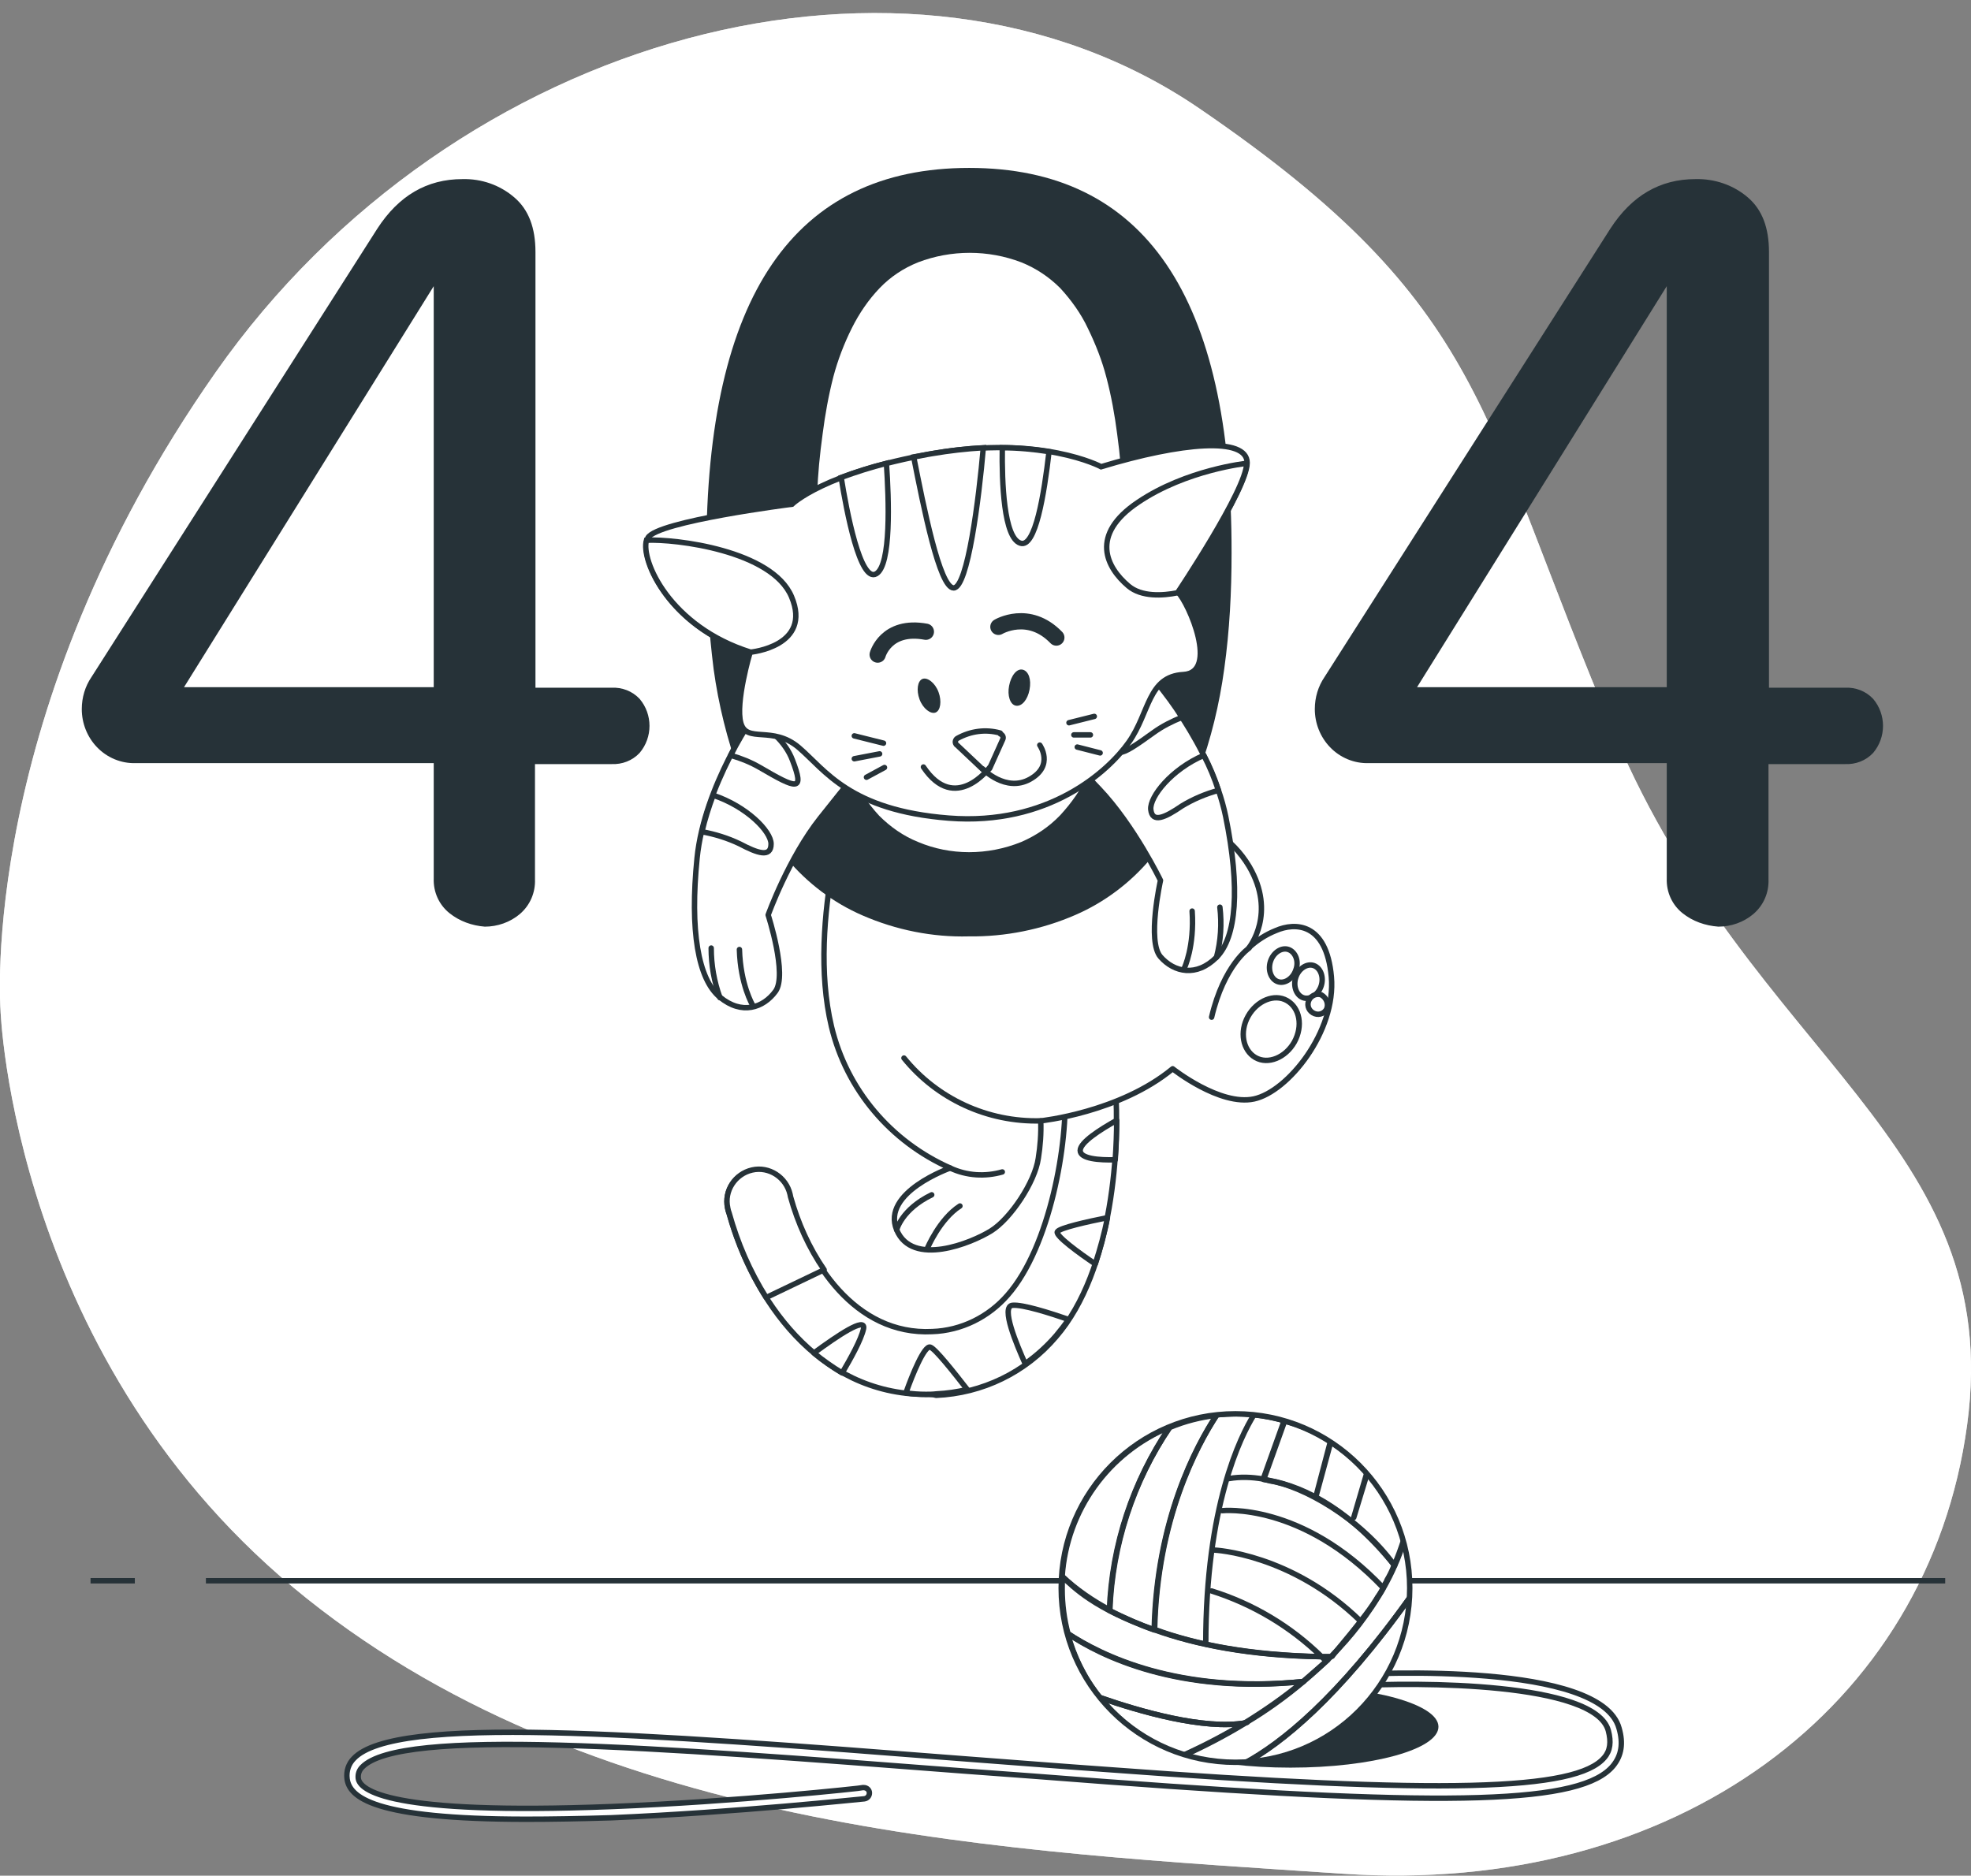 <?xml version="1.0" encoding="utf-8"?>
<!-- Generator: Adobe Illustrator 27.7.0, SVG Export Plug-In . SVG Version: 6.00 Build 0)  -->
<svg version="1.1" id="Layer_1" xmlns="http://www.w3.org/2000/svg" xmlns:xlink="http://www.w3.org/1999/xlink" x="0px" y="0px"
	 viewBox="0 0 404.9 385.4" style="enable-background:new 0 0 404.9 385.4;" xml:space="preserve">
<rect x="0" y="0" width="404.9" height="385.4" fill="#808080" stroke="none"/>
<style type="text/css">
	.st0{fill:#FFFFFF;}
	.st1{opacity:0.7;fill:#FFFFFF;enable-background:new    ;}
	.st2{fill:none;stroke:#263238;stroke-width:1.113;stroke-miterlimit:10;}
	.st3{fill:#263238;}
	.st4{fill:#FFFFFF;stroke:#263238;stroke-width:1.113;stroke-miterlimit:10;}
	.st5{clip-path:url(#SVGID_00000061465612674900636310000001343873406932269191_);}
	.st6{opacity:0.3;fill:#FFFFFF;enable-background:new    ;}
	.st7{fill:none;stroke:#263238;stroke-width:1.113;stroke-linecap:round;stroke-linejoin:round;}
	.st8{clip-path:url(#SVGID_00000102505277256954447320000013124804338140894374_);}
	.st9{opacity:0.5;fill:#FFFFFF;enable-background:new    ;}
	.st10{fill:#FFFFFF;stroke:#263238;stroke-width:1.113;stroke-linecap:round;stroke-linejoin:round;}
	.st11{clip-path:url(#SVGID_00000134230566547818016900000013039181162146952863_);}
	.st12{clip-path:url(#SVGID_00000056402911598103773880000007686684743392000661_);}
	.st13{clip-path:url(#SVGID_00000126319844380001017090000003902237423272565433_);}
	.st14{clip-path:url(#SVGID_00000172440763799271938730000013651663447377801893_);}
	.st15{fill:none;stroke:#263238;stroke-width:3.34;stroke-linecap:round;stroke-linejoin:round;}
	.st16{fill:none;stroke:#263238;stroke-width:1.113;stroke-linecap:round;stroke-miterlimit:10;}
</style>
<g id="freepik--background-simple--inject-18">
	<path class="st0" d="M0.1,207.4c0,0,2.3,72.7,63,121.1s144.7,51.9,212.8,56.5s120.3-33.9,128.2-92.2s-44.1-75.3-72.3-141.6
		s-25.7-88.1-85.4-128.9S93.3,6.6,44.3,76.5S0.1,207.4,0.1,207.4z"/>
	<path class="st1" d="M0.1,207.4c0,0,2.3,72.7,63,121.1s144.7,51.9,212.8,56.5s120.3-33.9,128.2-92.2s-44.1-75.3-72.3-141.6
		s-25.7-88.1-85.4-128.9S93.3,6.6,44.3,76.5S0.1,207.4,0.1,207.4z"/>
</g>
<g id="freepik--Floor--inject-18">
	<line class="st2" x1="27.7" y1="324.8" x2="18.6" y2="324.8"/>
	<line class="st2" x1="399.6" y1="324.8" x2="42.3" y2="324.8"/>
</g>
<g id="freepik--yarn-ball--inject-18">
	<ellipse class="st3" cx="265.1" cy="354.8" rx="30.4" ry="8.4"/>
	<path class="st4" d="M108.1,373.8c-31.6,0-36.3-4.6-36.8-8.3c-0.2-1.6,0.3-3.1,1.4-4.2c8.5-8.9,57.6-5.2,125.6,0.1
		c9.5,0.7,19.3,1.5,29.3,2.2c68.6,5.1,96.3,4.4,102-2.5c1.2-1.4,1.4-3.2,0.8-5.5c-2.7-10-39.1-10-52.9-9.2c-0.7,0-1.2-0.5-1.3-1.1
		c0-0.7,0.5-1.2,1.1-1.2c0,0,0,0,0,0c5.3-0.3,51.6-2.6,55.3,11c0.9,3.1,0.5,5.6-1.2,7.7c-6.4,7.8-32.6,8.6-104,3.3
		c-10.1-0.8-19.9-1.5-29.3-2.2c-64.8-5-115.9-8.9-123.7-0.8c-0.6,0.6-0.9,1.4-0.8,2.3c0.3,2.4,6,7.6,52,5.8
		c25.7-1,51.6-3.8,51.8-3.9c0.7,0,1.2,0.5,1.2,1.1c0,0.6-0.4,1.1-1,1.2c-0.3,0-26.2,2.8-52,3.9C119.1,373.7,113.2,373.8,108.1,373.8
		z"/>
	<circle class="st0" cx="253.8" cy="326.3" r="35.8"/>
	<g>
		<defs>
			<circle id="SVGID_1_" cx="253.8" cy="326.3" r="35.8"/>
		</defs>
		<clipPath id="SVGID_00000011733522498922278540000009385174265168203936_">
			<use xlink:href="#SVGID_1_"  style="overflow:visible;"/>
		</clipPath>
		<g style="clip-path:url(#SVGID_00000011733522498922278540000009385174265168203936_);">
			<path class="st0" d="M253.8,362.1c19.8,0,35.8-16,35.8-35.8c0-7.2-2.2-14.3-6.2-20.2c-0.4,15.6-9,38.6-53.8,46.5
				C236.2,358.8,244.9,362.1,253.8,362.1z"/>
			<path class="st6" d="M253.8,362.1c19.8,0,35.8-16,35.8-35.8c0-7.2-2.2-14.3-6.2-20.2c-0.4,15.6-9,38.6-53.8,46.5
				C236.2,358.8,244.9,362.1,253.8,362.1z"/>
			<path class="st7" d="M271.5,340.4c-6.4-6.2-14.1-10.8-22.6-13.5C257.3,329.5,265.1,334.1,271.5,340.4h1.9
				c4.2-4.2,7.8-8.9,10.8-14.1c-16.8-17.7-33.1-15.9-33.1-15.9s16.4-1.8,33.1,15.9c0.9-1.6,1.7-3.2,2.3-4.6
				c-7-9.8-19-16.4-25.5-17.4l-1.5-0.4c-2.3-0.4-4.7-0.5-7-0.1c2.3-0.4,4.7-0.3,7,0.1l4.3-12c-2-0.6-4.1-1-6.2-1.2
				c-2.8,4.5-9.9,18.8-9.9,47.1c0-28.3,7.1-42.6,9.9-47.1c-1.2-0.1-2.4-0.2-3.6-0.2c-1.4,0-2.7,0.1-4,0.2
				c-4.2,6.4-12.3,21.5-12.8,44.1C245.5,337.9,256.7,340.1,271.5,340.4z M279.5,333.1c-14.3-13.9-30-14.6-30-14.6
				S265.3,319.2,279.5,333.1z"/>
			<path class="st7" d="M237.1,334.9c0.5-22.6,8.6-37.7,12.8-44.1c-3.3,0.4-6.5,1.2-9.6,2.5c-7.6,11.1-11.9,24.2-12.4,37.6
				C230.9,332.4,234,333.8,237.1,334.9z"/>
			<path class="st7" d="M240.3,293.2c-12.6,5.2-21.2,17.1-22.1,30.7c2.9,2.7,6.2,5,9.8,6.9C228.5,317.4,232.8,304.4,240.3,293.2z"/>
			<path class="st7" d="M286.5,321.7c0.8-1.7,1.4-3.5,2-5.3c-1.5-5.1-4.1-9.8-7.6-13.8l-2.8,9.2l2.7-9.2c-2.2-2.5-4.7-4.6-7.5-6.4
				l-3,11.4l3.1-11.4c-2.9-1.9-6.1-3.3-9.5-4.2l-4.3,12C266.1,304.9,276.2,308.8,286.5,321.7z"/>
			<path class="st7" d="M289.8,328c0-0.5,0-1,0-1.6c0-3.4-0.5-6.8-1.4-10.1c-0.6,1.8-1.2,3.6-2,5.3l0,0l0,0
				c-0.4,1.1-0.9,2.1-1.5,3.1c0.1,0.1-0.9,1.5-0.8,1.6s-1,1.8-1,1.7c-2.4,4.2-9.6,12.3-9.4,12.3c-0.1,0-3.9,3.4-5.9,5.1l0,0
				c-3.7,3.1-7.7,5.9-11.9,8.5h0.3h-0.3c-4.1,2.5-8.3,4.7-12.7,6.7c3.5,1.1,7.1,1.7,10.8,1.7c0.6,0,1.2,0,1.8,0
				C263.1,358.3,274.7,349.2,289.8,328z"/>
			<path class="st7" d="M289.8,328c-15.1,21.2-26.8,30.3-34,34.2C274.3,361.3,289,346.5,289.8,328z"/>
			<path class="st7" d="M226,348.8c4.4,5.6,10.4,9.7,17.2,11.9c4.4-2,8.6-4.2,12.7-6.7C247.3,355.5,234,351.6,226,348.8z"/>
			<path class="st7" d="M255.9,354c4.2-2.5,8.1-5.3,11.9-8.5c-25.8,2.6-41.7-5.4-48.5-9.9c1.3,4.8,3.5,9.3,6.6,13.2
				C234,351.6,247.3,355.5,255.9,354z"/>
			<path class="st7" d="M267.8,345.5c2-1.7,3.9-3.4,5.6-5.1h-1.9c0.1,0.1,0.3,0.3,0.4,0.4c-0.1-0.1-0.3-0.3-0.4-0.4
				c-14.7-0.2-25.9-2.5-34.3-5.5l0,0c-12.3-4.3-16.7-8.8-18.9-10.9c-0.1,0.8-0.1,1.6-0.1,2.5c0,3.1,0.4,6.2,1.2,9.2
				C226.1,340.2,242,348.2,267.8,345.5z"/>
		</g>
	</g>
	<circle class="st7" cx="253.8" cy="326.3" r="35.8"/>
</g>
<g id="freepik--Character--inject-18">
	<path class="st0" d="M190.2,286.5c-22.3,0-35.6-19.8-40.4-37.1l-0.2-0.6c-1-3.5,0.9-7.1,4.4-8.1c3.5-1,7.1,0.9,8.1,4.4
		c0,0.2,0.1,0.3,0.1,0.5l0.1,0.5c3.6,13.2,13.4,28.3,29.2,27.5c6-0.2,11.6-3,15.5-7.5c8.7-9.9,12.5-31.5,11.7-42.4
		c-0.3-2.9,1.7-5.5,4.6-5.8c2.9-0.3,5.5,1.7,5.8,4.6c0,0.1,0,0.3,0,0.4c1,12.1-0.3,38.1-12.2,51.8c-6.2,7.3-15.1,11.6-24.6,12
		C191.7,286.5,190.9,286.5,190.2,286.5z"/>
	<g>
		<defs>
			<path id="SVGID_00000021821587462371446230000016908476217792587691_" d="M190.2,286.5c-22.3,0-35.6-19.8-40.4-37.1l-0.2-0.6
				c-1-3.5,0.9-7.1,4.4-8.1c3.5-1,7.1,0.9,8.1,4.4c0,0.2,0.1,0.3,0.1,0.5l0.1,0.5c3.6,13.2,13.4,28.3,29.2,27.5
				c6-0.2,11.6-3,15.5-7.5c8.7-9.9,12.5-31.5,11.7-42.4c-0.3-2.9,1.7-5.5,4.6-5.8c2.9-0.3,5.5,1.7,5.8,4.6c0,0.1,0,0.3,0,0.4
				c1,12.1-0.3,38.1-12.2,51.8c-6.2,7.3-15.1,11.6-24.6,12C191.7,286.5,190.9,286.5,190.2,286.5z"/>
		</defs>
		<clipPath id="SVGID_00000051352869366098377660000000128711415071608483_">
			<use xlink:href="#SVGID_00000021821587462371446230000016908476217792587691_"  style="overflow:visible;"/>
		</clipPath>
		<g style="clip-path:url(#SVGID_00000051352869366098377660000000128711415071608483_);">
			<path class="st0" d="M223.6,217.9c-2.9,0.2-5,2.8-4.8,5.6c0.4,5.3-0.3,13.2-2.1,21c2.6-0.1,5.3,0.2,7.8,1
				c-0.6,7.5-3.2,14.7-7.6,20.9c-9.7,13.5-24.3,17.8-35.6,16.2c-5.1-0.7-10.9-3.4-15.8-6.1c6.6,6.5,15.5,10.1,24.8,10.1
				c0.7,0,1.4,0,2.2-0.1c9.5-0.4,18.4-4.7,24.6-12c11.9-13.6,13.2-39.7,12.2-51.8C229,219.8,226.5,217.6,223.6,217.9
				C223.6,217.9,223.6,217.9,223.6,217.9z"/>
			<path class="st9" d="M223.6,217.9c-2.9,0.2-5,2.8-4.8,5.6c0.4,5.3-0.3,13.2-2.1,21c2.6-0.1,5.3,0.2,7.8,1
				c-0.6,7.5-3.2,14.7-7.6,20.9c-9.7,13.5-24.3,17.8-35.6,16.2c-5.1-0.7-10.9-3.4-15.8-6.1c6.6,6.5,15.5,10.1,24.8,10.1
				c0.7,0,1.4,0,2.2-0.1c9.5-0.4,18.4-4.7,24.6-12c11.9-13.6,13.2-39.7,12.2-51.8C229,219.8,226.5,217.6,223.6,217.9
				C223.6,217.9,223.6,217.9,223.6,217.9z"/>
		</g>
	</g>
	<path class="st7" d="M190.2,286.5c-22.3,0-35.6-19.8-40.4-37.1l-0.2-0.6c-1-3.5,0.9-7.1,4.4-8.1c3.5-1,7.1,0.9,8.1,4.4
		c0,0.2,0.1,0.3,0.1,0.5l0.1,0.5c3.6,13.2,13.4,28.3,29.2,27.5c6-0.2,11.6-3,15.5-7.5c8.7-9.9,12.5-31.5,11.7-42.4
		c-0.3-2.9,1.7-5.5,4.6-5.8c2.9-0.3,5.5,1.7,5.8,4.6c0,0.1,0,0.3,0,0.4c1,12.1-0.3,38.1-12.2,51.8c-6.2,7.3-15.1,11.6-24.6,12
		C191.7,286.5,190.9,286.5,190.2,286.5z"/>
	<path class="st10" d="M177.4,273c0.5-2.5-5.3,1.4-10.2,5c1.8,1.5,3.8,2.9,5.8,4.1C174.7,279.2,176.9,275.3,177.4,273z"/>
	<path class="st10" d="M190.2,286.5c0.7,0,1.4,0,2.2-0.1c2.1-0.1,4.2-0.4,6.3-0.9c-2.8-3.6-6.6-8.4-7.6-8.7c-1.2-0.4-3.7,5.7-5,9.4
		C187.4,286.4,188.8,286.5,190.2,286.5z"/>
	<path class="st10" d="M162.4,245.9l-0.1-0.5c-0.8-3.5-4.3-5.8-7.8-5s-5.8,4.3-5,7.8c0,0.2,0.1,0.3,0.1,0.5l0.2,0.6
		c1.7,6.1,4.2,11.9,7.6,17.3l11.9-5.7C166.2,256.4,163.9,251.3,162.4,245.9z"/>
	<path class="st10" d="M217,274.4c0.9-1.1,1.8-2.2,2.5-3.3c-3.8-1.3-9.4-3.1-11.5-2.9c-2.5,0.2,0.9,8.2,2.6,12
		C212.9,278.6,215.1,276.6,217,274.4z"/>
	<path class="st10" d="M217.2,253.1c-0.4,0.8,4.5,4.4,7.8,6.6c1-3.1,1.9-6.3,2.5-9.5C223.5,251,217.6,252.3,217.2,253.1z"/>
	<path class="st10" d="M229.1,238.3c0.2-2.9,0.3-5.6,0.3-8.1c-3.4,1.9-7.5,4.5-7.5,6.2S225.8,238.4,229.1,238.3z"/>
	<path class="st0" d="M175.3,160.9c0,0-9.7,28.1-4.5,50c3.1,13,12.2,23.7,24.4,29.1c0,0-14.2,5-11,12.7s15.4,2.7,19.4,0.2
		s9-10,9.7-14.9c0.4-2.5,0.6-5.1,0.5-7.7c0,0,16.2-1.7,27.1-10.7c0,0,9.7,7.7,16.7,6.2s16.9-13.9,15.9-25.1s-7.5-11.2-11.4-9.5
		c-2,0.8-3.9,2-5.5,3.5c0,0,5.7-7,0-16.7c-3.4-5.7-9.3-9.6-15.9-10.4c0,0-3-15.9-11.9-21.9S188,133.5,175.3,160.9z"/>
	<g>
		<defs>
			<path id="SVGID_00000106838229916091571620000009531341522111454639_" d="M175.3,160.9c0,0-9.7,28.1-4.5,50
				c3.1,13,12.2,23.7,24.4,29.1c0,0-14.2,5-11,12.7s15.4,2.7,19.4,0.2s9-10,9.7-14.9c0.4-2.5,0.6-5.1,0.5-7.7
				c0,0,16.2-1.7,27.1-10.7c0,0,9.7,7.7,16.7,6.2s16.9-13.9,15.9-25.1s-7.5-11.2-11.4-9.5c-2,0.8-3.9,2-5.5,3.5c0,0,5.7-7,0-16.7
				c-3.4-5.7-9.3-9.6-15.9-10.4c0,0-3-15.9-11.9-21.9S188,133.5,175.3,160.9z"/>
		</defs>
		<clipPath id="SVGID_00000135652180351830551210000009282841505190132865_">
			<use xlink:href="#SVGID_00000106838229916091571620000009531341522111454639_"  style="overflow:visible;"/>
		</clipPath>
		<g style="clip-path:url(#SVGID_00000135652180351830551210000009282841505190132865_);">
			<path class="st0" d="M249.2,170.6c-9.4,15.6-25.7,25.8-43.9,27.2c-19.8,1.7-30.9-2.2-36-4.9c0.6-10.9,2.6-21.6,6-32
				c12.7-27.4,44.5-21.1,53.5-15.2s11.9,21.9,11.9,21.9C243.8,168,246.6,169,249.2,170.6z M262.1,191.2c-2,0.8-3.9,2-5.5,3.5
				c1.2-1.7,2-3.6,2.3-5.6c-13.5,6.7-12.4,21-14.1,21c-2.1,0-3.1-7.2-3.1-7.2s-2.6,10.3-18,17.5s-32.9,1.5-32.9,1.5s3.6,8.2-5.6,7.2
				c-2.6-0.2-5.1-1.2-7.2-2.6c4.4,5.9,10.3,10.6,17.1,13.5c0,0-14.2,5-11,12.7s15.4,2.7,19.4,0.2s9-10,9.7-14.9
				c0.4-2.5,0.6-5.1,0.5-7.7c0,0,16.2-1.7,27.1-10.7c0,0,9.7,7.7,16.7,6.2s16.9-13.9,15.9-25.1S266.1,189.5,262.1,191.2z"/>
			<path class="st9" d="M249.2,170.6c-9.4,15.6-25.7,25.8-43.9,27.2c-19.8,1.7-30.9-2.2-36-4.9c0.6-10.9,2.6-21.6,6-32
				c12.7-27.4,44.5-21.1,53.5-15.2s11.9,21.9,11.9,21.9C243.8,168,246.6,169,249.2,170.6z M262.1,191.2c-2,0.8-3.9,2-5.5,3.5
				c1.2-1.7,2-3.6,2.3-5.6c-13.5,6.7-12.4,21-14.1,21c-2.1,0-3.1-7.2-3.1-7.2s-2.6,10.3-18,17.5s-32.9,1.5-32.9,1.5s3.6,8.2-5.6,7.2
				c-2.6-0.2-5.1-1.2-7.2-2.6c4.4,5.9,10.3,10.6,17.1,13.5c0,0-14.2,5-11,12.7s15.4,2.7,19.4,0.2s9-10,9.7-14.9
				c0.4-2.5,0.6-5.1,0.5-7.7c0,0,16.2-1.7,27.1-10.7c0,0,9.7,7.7,16.7,6.2s16.9-13.9,15.9-25.1S266.1,189.5,262.1,191.2z"/>
			<path class="st7" d="M213.8,230.3c-10.9,0.3-21.3-4.5-28.1-12.9"/>
		</g>
	</g>
	<path class="st7" d="M175.3,160.9c0,0-9.7,28.1-4.5,50c3.1,13,12.2,23.7,24.4,29.1c0,0-14.2,5-11,12.7s15.4,2.7,19.4,0.2
		s9-10,9.7-14.9c0.4-2.5,0.6-5.1,0.5-7.7c0,0,16.2-1.7,27.1-10.7c0,0,9.7,7.7,16.7,6.2s16.9-13.9,15.9-25.1s-7.5-11.2-11.4-9.5
		c-2,0.8-3.9,2-5.5,3.5c0,0,5.7-7,0-16.7c-3.4-5.7-9.3-9.6-15.9-10.4c0,0-3-15.9-11.9-21.9S188,133.5,175.3,160.9z"/>
	<path class="st7" d="M256.6,194.8c0,0-5.2,3.5-7.7,14.2"/>
	<path class="st10" d="M266.2,199.3c-0.6,1.8-2.3,2.9-3.7,2.4s-2.1-2.4-1.5-4.2s2.3-2.9,3.7-2.4S266.9,197.5,266.2,199.3z"/>
	<path class="st10" d="M271.4,202.6c-0.6,1.8-2.3,2.9-3.7,2.4s-2.1-2.4-1.5-4.2s2.3-2.9,3.7-2.4S272,200.8,271.4,202.6z"/>
	<path class="st10" d="M272.5,207.4c-0.6,1-1.8,1.3-2.8,0.7s-1.3-1.8-0.7-2.8c0.5-0.8,1.5-1.2,2.4-0.9
		C272.5,205,273,206.3,272.5,207.4z"/>
	<path class="st10" d="M265.9,214.1c-1.8,3.2-5.4,4.7-8,3.2s-3.3-5.3-1.5-8.5s5.4-4.7,8-3.2S267.7,210.8,265.9,214.1z"/>
	<path class="st7" d="M195.2,240c3.4,1.6,7.2,1.8,10.7,0.8"/>
	<path class="st7" d="M184.2,252.7c0,0,1-4.2,7.2-7.2"/>
	<path class="st7" d="M190.5,256.5c0,0,2.5-6,6.7-8.7"/>
	<path class="st3" d="M92.3,187.6c-2.1-1.7-3.3-4.3-3.2-7.1v-23.7H27.9c-3,0.1-5.9-1.1-8-3.3c-2-2.1-3.1-4.9-3.1-7.8
		c0-2.4,0.7-4.7,2-6.6L77.5,47c4.4-6.8,10.2-10.2,17.5-10.2c3.9-0.1,7.7,1.2,10.7,3.8c2.9,2.5,4.3,6.2,4.3,11.2v89.5h15.6
		c2.2-0.1,4.3,0.7,5.8,2.3c2.7,3.2,2.7,7.9,0,11.1c-1.5,1.6-3.6,2.4-5.8,2.3h-15.7v23.7c0.1,2.7-1,5.3-3.1,7.1
		c-2,1.7-4.6,2.6-7.2,2.6C97,190.2,94.4,189.3,92.3,187.6z M89.1,141.2V58.8l-51.3,82.4H89.1z"/>
	<path class="st3" d="M177.2,188.1c-6-2.6-11.3-6.6-15.5-11.6c-4.2-5.3-7.5-11.3-9.8-17.6c-2.5-6.9-4.3-14.1-5.3-21.4
		c-1-7.9-1.5-15.9-1.5-23.9c0-52.7,18-79.1,54-79.1s54,26.4,53.9,79.1c0,8-0.4,15.9-1.5,23.8c-1,7.3-2.7,14.4-5.3,21.4
		c-2.2,6.4-5.5,12.4-9.8,17.6c-4.2,5-9.5,9-15.5,11.6c-6.9,3-14.4,4.5-21.9,4.4C191.6,192.6,184.1,191.1,177.2,188.1z M209.8,173
		c3-1.3,5.7-3.1,8-5.5c2.3-2.5,4.3-5.3,5.7-8.4c1.6-3.3,2.9-6.7,3.8-10.2c1-3.8,1.7-7.7,2.2-11.6c0.5-4.3,0.9-8.3,1.1-11.9
		c0.2-3.6,0.3-7.5,0.3-11.8c0-4.4-0.1-8.5-0.3-12.3c-0.2-3.8-0.5-7.8-1.1-12.1c-0.5-3.9-1.2-7.8-2.2-11.6c-0.9-3.5-2.2-6.8-3.8-10.1
		c-1.4-3-3.4-5.8-5.7-8.3c-2.3-2.3-5-4.1-8-5.3c-6.8-2.6-14.4-2.6-21.2,0c-3,1.2-5.7,3-7.9,5.3c-2.3,2.4-4.2,5.2-5.7,8.2
		c-1.6,3.2-2.9,6.6-3.8,10c-1,3.9-1.7,7.8-2.2,11.7c-0.6,4.4-1,8.4-1.1,12.2s-0.3,7.9-0.3,12.3c0,4.2,0.1,8.2,0.3,11.8
		c0.2,3.6,0.5,7.6,1.1,12c0.5,3.9,1.2,7.8,2.2,11.6c0.9,3.5,2.2,6.9,3.8,10.2c1.4,3.1,3.3,5.9,5.6,8.4c2.3,2.3,5,4.2,8,5.4
		C195.2,175.8,202.9,175.8,209.8,173L209.8,173z"/>
	<path class="st3" d="M345.6,187.6c-2.1-1.7-3.3-4.3-3.2-7.1v-23.7h-61.2c-3,0.1-5.9-1.1-8-3.3c-2-2.1-3.1-4.9-3.1-7.8
		c0-2.4,0.7-4.7,2-6.6L330.8,47c4.4-6.8,10.2-10.2,17.5-10.2c3.9-0.1,7.8,1.2,10.8,3.8c2.9,2.5,4.3,6.2,4.3,11.2v89.5h15.6
		c2.2-0.1,4.3,0.7,5.8,2.3c2.7,3.2,2.7,7.9,0,11.1c-1.5,1.6-3.6,2.4-5.8,2.3h-15.7v23.7c0.1,2.7-1,5.3-3.1,7.1
		c-2,1.7-4.6,2.6-7.2,2.6C350.3,190.2,347.7,189.3,345.6,187.6z M342.4,141.2V58.8l-51.3,82.4H342.4z"/>
	<path class="st0" d="M155.1,146.7c0,0-10.4,14.7-11.9,29.6s0.2,24.9,4.7,28.6s8.9,2.2,11.4-1.2s-1.5-15.7-1.5-15.7
		s4.2-11.7,10.7-19.9s7.7-9.5,7.7-9.5S165.1,146,155.1,146.7z"/>
	<g>
		<defs>
			<path id="SVGID_00000134960216045297451550000008996313421043028662_" d="M155.1,146.7c0,0-10.4,14.7-11.9,29.6
				s0.2,24.9,4.7,28.6s8.9,2.2,11.4-1.2s-1.5-15.7-1.5-15.7s4.2-11.7,10.7-19.9s7.7-9.5,7.7-9.5S165.1,146,155.1,146.7z"/>
		</defs>
		<clipPath id="SVGID_00000159464245945186517890000000178273410238187158_">
			<use xlink:href="#SVGID_00000134960216045297451550000008996313421043028662_"  style="overflow:visible;"/>
		</clipPath>
		<g style="clip-path:url(#SVGID_00000159464245945186517890000000178273410238187158_);">
			<path class="st0" d="M155.1,146.7c-2.3,3.4-4.3,6.9-6.1,10.6c5,2,12.8,6.1,17.7,13.4c0.6-0.9,1.2-1.7,1.9-2.5
				c6.5-8.2,7.7-9.5,7.7-9.5S165.1,146,155.1,146.7z"/>
			<path class="st9" d="M155.1,146.7c-2.3,3.4-4.3,6.9-6.1,10.6c5,2,12.8,6.1,17.7,13.4c0.6-0.9,1.2-1.7,1.9-2.5
				c6.5-8.2,7.7-9.5,7.7-9.5S165.1,146,155.1,146.7z"/>
		</g>
	</g>
	<path class="st7" d="M155.1,146.7c0,0-10.4,14.7-11.9,29.6s0.2,24.9,4.7,28.6s8.9,2.2,11.4-1.2s-1.5-15.7-1.5-15.7
		s4.2-11.7,10.7-19.9s7.7-9.5,7.7-9.5S165.1,146,155.1,146.7z"/>
	<path class="st7" d="M147.9,205c-1.2-3.3-1.8-6.7-1.8-10.2"/>
	<path class="st7" d="M154.6,206.5c0,0-2.5-4.2-2.7-11.4"/>
	<path class="st10" d="M158.4,173.4c0-2.6-5-7.7-11.9-10c-0.9,2.4-1.7,4.9-2.3,7.5c2.7,0.5,5.3,1.3,7.8,2.5
		C155.6,175.3,158.4,176.3,158.4,173.4z"/>
	<path class="st10" d="M154.5,147.6c-1.6,2.5-3.1,5-4.4,7.6c2.1,0.6,4.1,1.4,6,2.5c7.7,4.5,9.2,5,6.7-1.5
		C161.3,152.2,157.7,149.4,154.5,147.6z"/>
	<path class="st0" d="M237,139.5c0,0,11.8,13.6,14.8,28.3s2.2,24.8-1.9,28.9s-8.7,3.1-11.5-0.1s0-15.7,0-15.7s-5.4-11.2-12.6-18.8
		s-8.6-8.6-8.6-8.6S227,139.7,237,139.5z"/>
	<g>
		<defs>
			<path id="SVGID_00000006689216918264188860000000088065271741824663_" d="M237,139.5c0,0,11.8,13.6,14.8,28.3s2.2,24.8-1.9,28.9
				s-8.7,3.1-11.5-0.1s0-15.7,0-15.7s-5.4-11.2-12.6-18.8s-8.6-8.6-8.6-8.6S227,139.7,237,139.5z"/>
		</defs>
		<clipPath id="SVGID_00000176016179013674773420000004649217709773678219_">
			<use xlink:href="#SVGID_00000006689216918264188860000000088065271741824663_"  style="overflow:visible;"/>
		</clipPath>
		<g style="clip-path:url(#SVGID_00000176016179013674773420000004649217709773678219_);">
			<path class="st0" d="M237,139.5c-10,0.2-19.9,14-19.9,14s1.4,1.1,8.6,8.6c1.4,1.4,2.6,2.9,3.8,4.5c3.8-6.4,9.2-11.7,15.7-15.3
				C242.8,147.2,240.1,143.2,237,139.5z"/>
			<path class="st9" d="M237,139.5c-10,0.2-19.9,14-19.9,14s1.4,1.1,8.6,8.6c1.4,1.4,2.6,2.9,3.8,4.5c3.8-6.4,9.2-11.7,15.7-15.3
				C242.8,147.2,240.1,143.2,237,139.5z"/>
		</g>
	</g>
	<path class="st7" d="M237,139.5c0,0,11.8,13.6,14.8,28.3s2.2,24.8-1.9,28.9s-8.7,3.1-11.5-0.1s0-15.7,0-15.7s-5.4-11.2-12.6-18.8
		s-8.6-8.6-8.6-8.6S227,139.7,237,139.5z"/>
	<path class="st7" d="M249.9,196.7c0.9-3.4,1.1-6.9,0.7-10.3"/>
	<path class="st7" d="M243.3,198.9c0,0,2.1-4.4,1.6-11.7"/>
	<path class="st10" d="M236.4,166.3c-0.2-2.6,4.2-8.2,10.9-11.1c1.2,2.3,2.2,4.7,3,7.2c-2.6,0.7-5.2,1.8-7.5,3.2
		C239.3,168,236.7,169.2,236.4,166.3z"/>
	<path class="st10" d="M237.7,140.3c1.8,2.3,3.6,4.6,5.1,7.1c-2,0.8-4,1.8-5.8,3.1c-7.2,5.2-8.7,5.9-6.8-0.8
		C231.4,145.5,234.6,142.4,237.7,140.3z"/>
	<path class="st0" d="M154.1,134c0,0-3.1,10.4-1.9,14.6s6.5,0.4,11.9,5s10.4,12.9,30.8,14.5s32.7-9.5,37-15.6s3.9-13.5,11.2-13.9
		s1.2-14.6-1.1-16.9c0,0,14.2-21.2,14.2-26.6s-13.5-4.2-30,0.8c0,0-12.3-6.6-34.6-2.7s-28.9,10.4-28.9,10.4s-27.7,3.5-29.6,6.9
		S136.8,128.6,154.1,134z"/>
	<g>
		<defs>
			<path id="SVGID_00000139295348579713851050000005588889591693053886_" d="M154.1,134c0,0-3.1,10.4-1.9,14.6s6.5,0.4,11.9,5
				s10.4,12.9,30.8,14.5s32.7-9.5,37-15.6s3.9-13.5,11.2-13.9s1.2-14.6-1.1-16.9c0,0,14.2-21.2,14.2-26.6s-13.5-4.2-30,0.8
				c0,0-12.3-6.6-34.6-2.7s-28.9,10.4-28.9,10.4s-27.7,3.5-29.6,6.9S136.8,128.6,154.1,134z"/>
		</defs>
		<clipPath id="SVGID_00000102517312282847879940000006260546143754277052_">
			<use xlink:href="#SVGID_00000139295348579713851050000005588889591693053886_"  style="overflow:visible;"/>
		</clipPath>
		<g style="clip-path:url(#SVGID_00000102517312282847879940000006260546143754277052_);">
			<path class="st0" d="M243.1,138.7c7.3-0.4,1.2-14.6-1.1-16.9c0,0,2.7-4,5.8-9c-8.3-4.3-16.4-6.7-18.5-4.3c-4.6,5.2-2.1,15.2,0,25
				s-6.4,13.9-12.3,22.4s-14.4-0.9-14.4-0.9c-3,12.3-15.6,4.2-15.6,4.2c-9.7-3-26.2-12.7-22.8-19.4s4.2-13.1-1.7-18.6
				s-29.5-10.1-29.5-10.1l0,0c-1.2,4.2,4.8,17.8,21.4,23c0,0-3.1,10.4-1.9,14.6s6.5,0.4,11.9,5s10.4,12.9,30.8,14.5
				s32.7-9.5,37-15.6S235.7,139,243.1,138.7z"/>
			<path class="st9" d="M243.1,138.7c7.3-0.4,1.2-14.6-1.1-16.9c0,0,2.7-4,5.8-9c-8.3-4.3-16.4-6.7-18.5-4.3c-4.6,5.2-2.1,15.2,0,25
				s-6.4,13.9-12.3,22.4s-14.4-0.9-14.4-0.9c-3,12.3-15.6,4.2-15.6,4.2c-9.7-3-26.2-12.7-22.8-19.4s4.2-13.1-1.7-18.6
				s-29.5-10.1-29.5-10.1l0,0c-1.2,4.2,4.8,17.8,21.4,23c0,0-3.1,10.4-1.9,14.6s6.5,0.4,11.9,5s10.4,12.9,30.8,14.5
				s32.7-9.5,37-15.6S235.7,139,243.1,138.7z"/>
			<path class="st0" d="M213,141c0.3,2.4-5.1,5.1-12.1,5.9s-12.8-0.5-13.1-3s5.1-5.1,12.1-5.9S212.7,138.5,213,141z"/>
			<path class="st9" d="M213,141c0.3,2.4-5.1,5.1-12.1,5.9s-12.8-0.5-13.1-3s5.1-5.1,12.1-5.9S212.7,138.5,213,141z"/>
		</g>
	</g>
	<path class="st2" d="M154.1,134c0,0-3.1,10.4-1.9,14.6s6.5,0.4,11.9,5s10.4,12.9,30.8,14.5s32.7-9.5,37-15.6s3.9-13.5,11.2-13.9
		s1.2-14.6-1.1-16.9c0,0,14.2-21.2,14.2-26.6s-13.5-4.2-30,0.8c0,0-12.3-6.6-34.6-2.7s-28.9,10.4-28.9,10.4s-27.7,3.5-29.6,6.9
		S136.8,128.6,154.1,134z"/>
	<path class="st4" d="M233.8,103.2c-10,6.7-6.5,13.4-2,17.2c2.7,2.3,7.1,2,10.1,1.4l0,0c0,0,14.2-21.2,14.2-26.6
		C256.1,95.2,243.7,96.5,233.8,103.2z"/>
	<path class="st4" d="M132.8,111c-1.2,4.2,4.8,17.8,21.4,23c0,0,12.7-1.2,8.4-11.4C158.6,113.1,138.7,110.7,132.8,111z"/>
	<path class="st4" d="M191.5,93.2c-1.3,0.2-2.6,0.5-3.8,0.7c2,10.1,5.3,26.9,8.2,26.9s5.2-18.4,6.1-28.8
		C198.5,92.2,195,92.6,191.5,93.2z"/>
	<path class="st4" d="M180,117.9c3.1-1.8,2.6-15.3,2.1-22.7c-3.2,0.8-6.3,1.8-9.3,2.9C173.9,105,176.7,119.8,180,117.9z"/>
	<path class="st4" d="M209.6,111.6c3.1,1.1,4.9-10.1,5.9-18.8c-3.2-0.5-6.4-0.8-9.6-0.8C205.8,99.1,206.2,110.5,209.6,111.6z"/>
	<path class="st10" d="M205.4,150.6c-2.9-0.8-6-0.4-8.7,1.1c-0.4,0.2-0.6,0.8-0.3,1.2c0,0.1,0.1,0.1,0.2,0.2l5.3,5
		c0.3,0.3,0.9,0.3,1.2,0c0.1-0.1,0.1-0.1,0.2-0.2l2.7-6c0.2-0.4,0-0.9-0.5-1.1C205.5,150.6,205.5,150.6,205.4,150.6z"/>
	<path class="st3" d="M192.8,142.2c0.7,1.9,0.4,3.8-0.6,4.2s-2.6-0.8-3.3-2.7s-0.4-3.8,0.6-4.2S192.1,140.3,192.8,142.2z"/>
	<path class="st3" d="M207.3,140.9c-0.4,2,0.2,3.9,1.4,4.1s2.4-1.2,2.8-3.3s-0.2-3.8-1.4-4.1S207.7,138.8,207.3,140.9z"/>
	<path class="st7" d="M203.3,157.7c0,0-7.1,9.6-13.6-0.1"/>
	<path class="st7" d="M201.9,158c0,0,4.7,4.9,9.7,2.1s2-7,2-7"/>
	<path class="st15" d="M180.3,134.5c0,0,1.7-6.2,9.9-4.7"/>
	<path class="st15" d="M205.1,128.8c0,0,6.2-3.7,11.9,2.2"/>
	<line class="st16" x1="175.5" y1="151.2" x2="181.5" y2="152.7"/>
	<line class="st16" x1="180.7" y1="154.9" x2="175.5" y2="155.9"/>
	<line class="st16" x1="181.7" y1="157.7" x2="178" y2="159.7"/>
	<line class="st16" x1="219.6" y1="148.5" x2="224.8" y2="147.2"/>
	<line class="st16" x1="220.6" y1="151" x2="224" y2="151"/>
	<line class="st16" x1="221.3" y1="153.5" x2="226" y2="154.7"/>
</g>
</svg>
